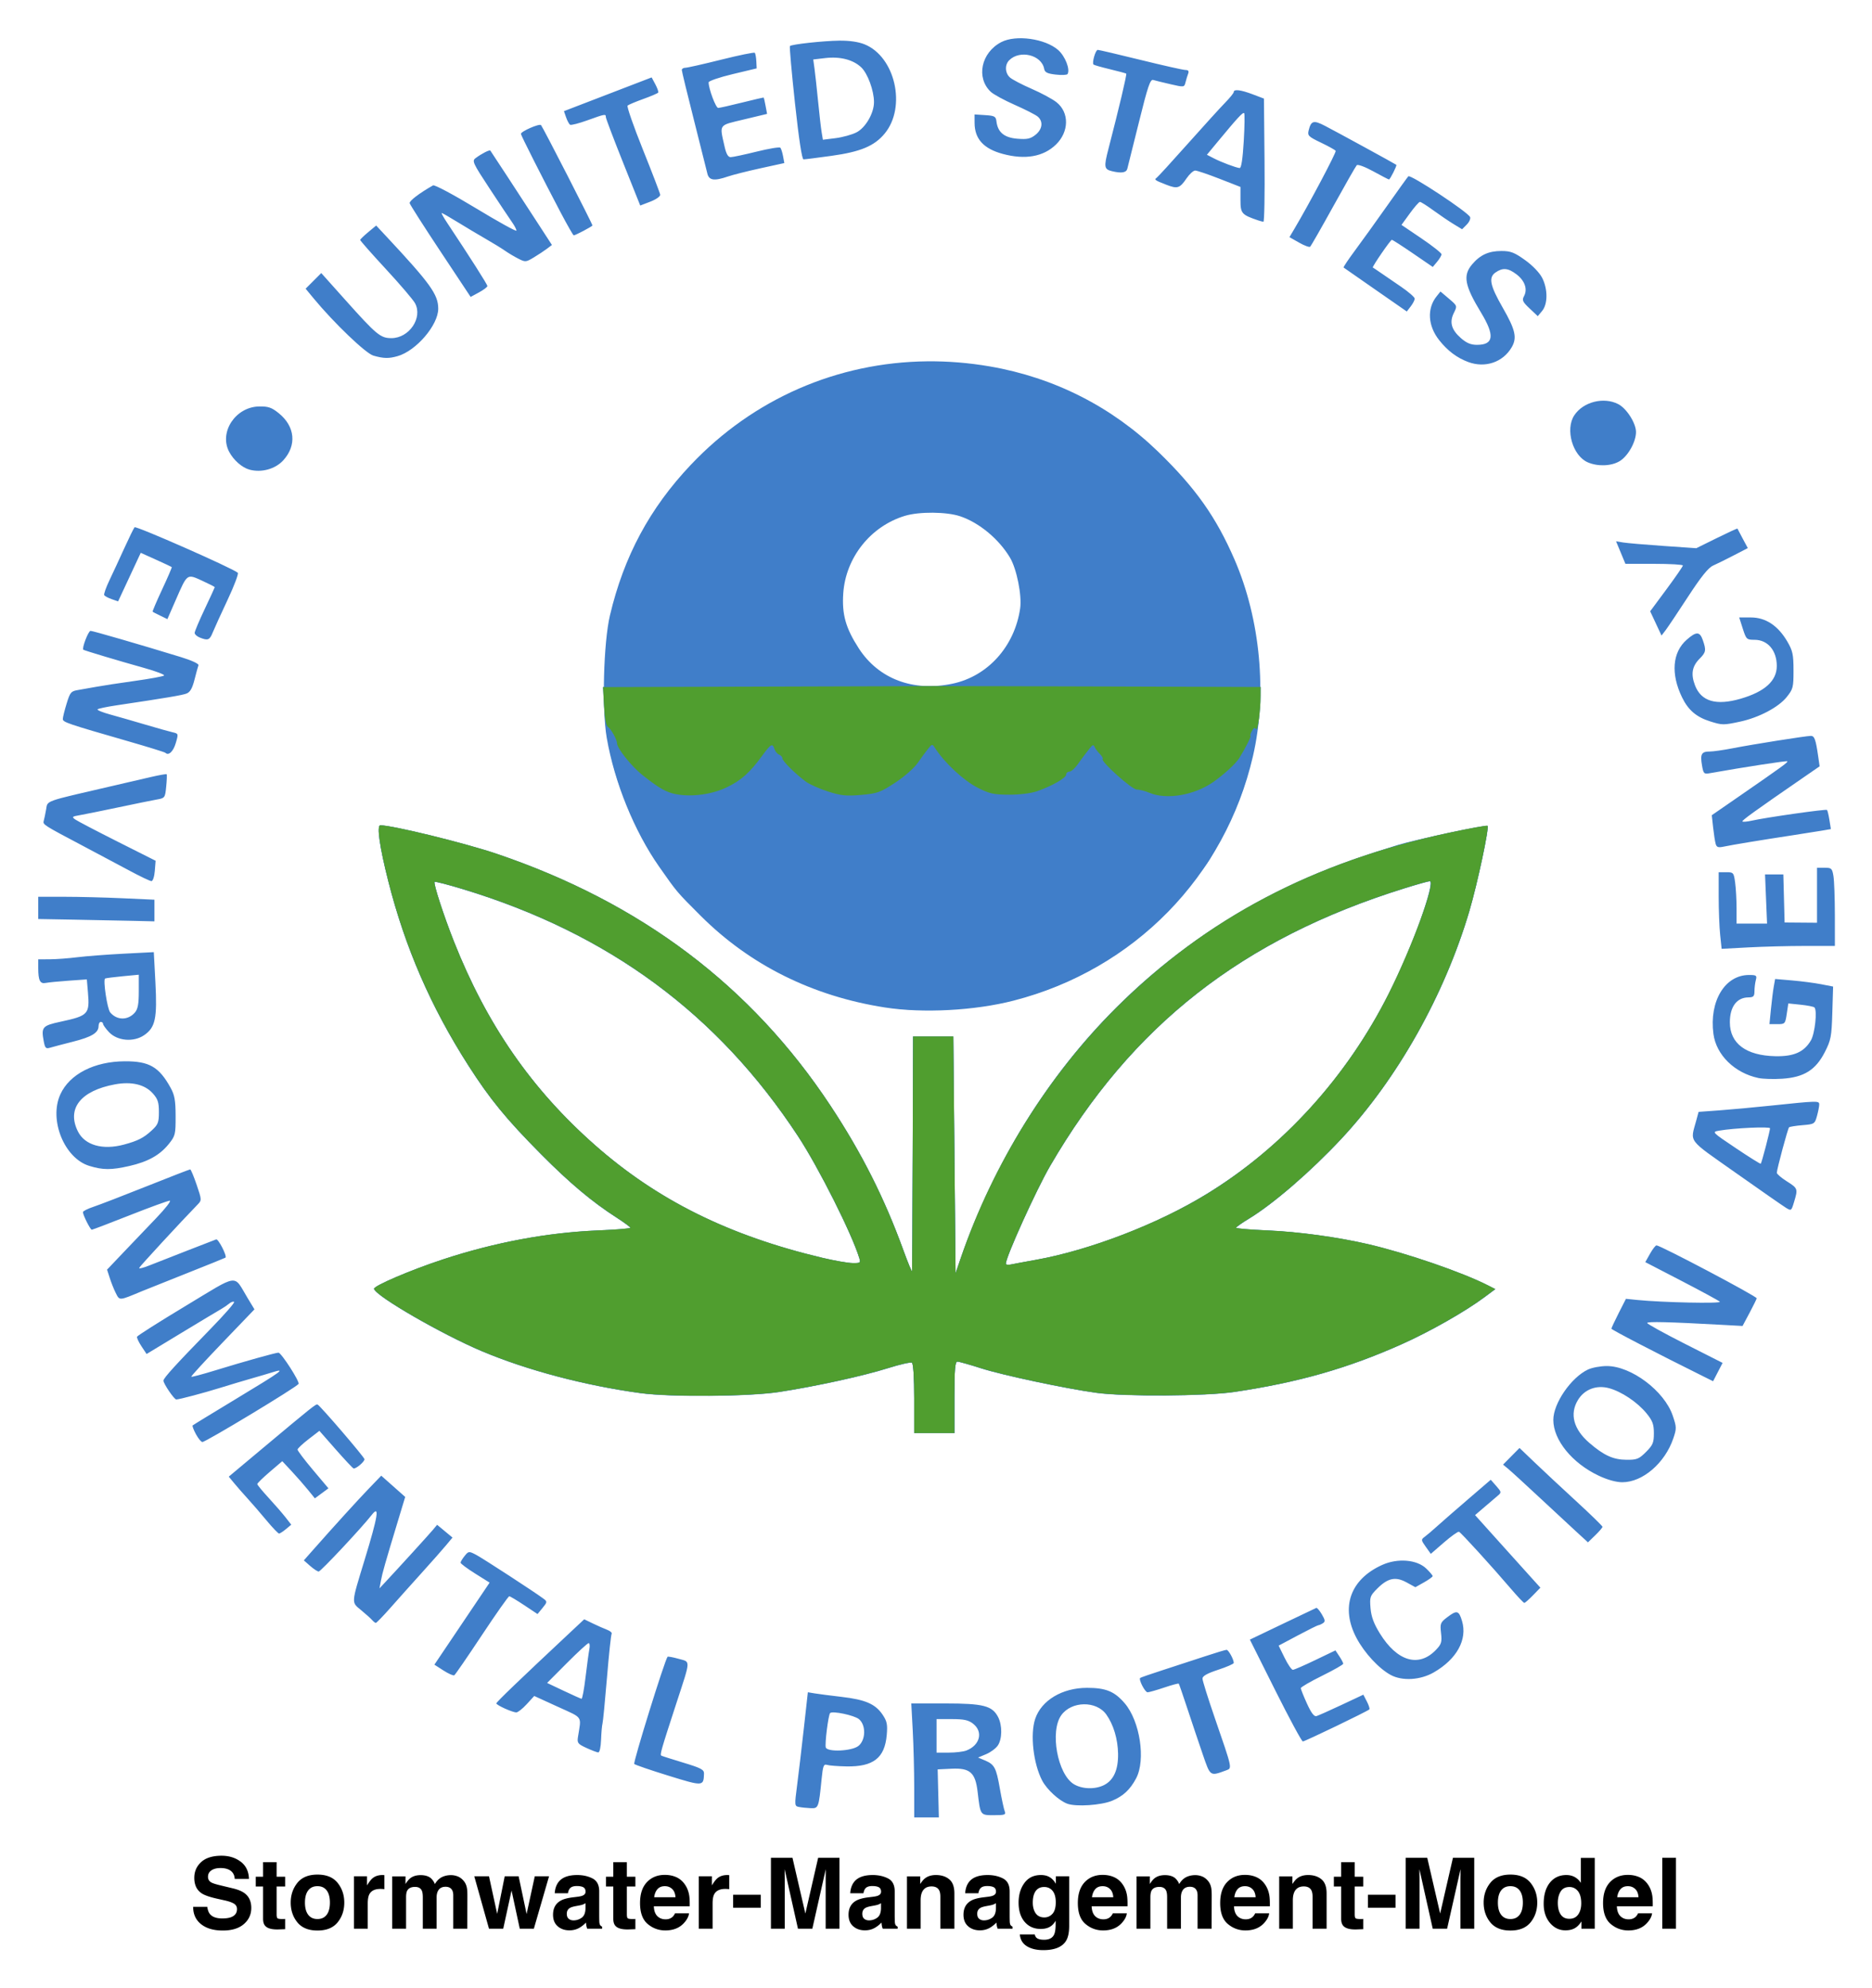 <svg xmlns="http://www.w3.org/2000/svg" role="img" viewBox="-17.11 -17.11 837.72 889.72"><title>Stormwater-Management-Model logo</title><path fill="#407ec9" d="M397.81 144.587c-40.045.417-77.746 16.663-105.812 46.344-18.38 19.436-29.905 40.912-36.156 67.344-2.884 12.193-3.667 41.965-1.438 54.812 3.475 20.018 12.387 41.891 23.469 57.688 8.047 11.47 7.661 11.049 18.625 22 22.028 22.002 50.033 35.929 82.375 40.969 17.026 2.653 40.158 1.436 57.625-3.062 53.864-13.871 94.64-55.548 107.094-109.406 6.434-27.827 3.315-61.273-8.219-87.906-8.274-19.106-17.47-32.098-34.156-48.281-20.813-20.185-46.618-33.262-75.375-38.219-9.4-1.62-18.79-2.377-28.031-2.281zm2.5 67.75c4.633.039 9.207.571 12.25 1.594 8.53 2.865 17.335 10.181 22.312 18.531 2.997 5.028 5.373 16.935 4.531 22.719-2.47 16.976-14.455 30.315-30.219 33.656-17.65 3.741-33.135-2.098-42-15.812-5.851-9.052-7.584-15.188-6.938-24.625 1.097-16 12.251-30.01 27.562-34.656 3.196-.97 7.867-1.445 12.5-1.406zm-247.219 139.938c-1.682 0-.33 9.595 3.5 24.75 7.558 29.902 19.098 56.476 35.938 82.781 9.648 15.071 16.943 23.976 32.438 39.594 12.856 12.958 22.841 21.346 33.781 28.375 3.424 2.2 6.245 4.293 6.25 4.625.005.332-6.412.866-14.25 1.188-22.841.936-46.419 5.319-69.75 13-14.384 4.735-31.088 11.893-30.719 13.156.975 3.338 30.375 20.315 48.219 27.844 20.208 8.527 46.181 15.401 71 18.781 13.462 1.833 48.64 1.549 62-.5 16.287-2.498 37.694-7.177 48.719-10.656 5.348-1.688 10.185-2.787 10.75-2.438.631.39 1.031 6.575 1.031 16.062v15.438h18v-16c0-12.665.288-16 1.344-16 .733 0 5.475 1.343 10.531 2.969 9.669 3.108 38.013 9.134 51.719 11 12.742 1.735 49.009 1.493 61.719-.406 28.616-4.277 50.513-10.513 74.688-21.281 12.646-5.633 28.535-14.654 37.25-21.156l4.781-3.562-3.281-1.656c-11.602-5.908-36.366-14.414-53.656-18.438-13.454-3.131-31.126-5.571-44.844-6.156-7.838-.334-14.234-.856-14.219-1.188.016-.332 2.565-2.159 5.656-4.031 10.937-6.623 27.72-21.108 41.344-35.688 25.252-27.025 46.328-64.503 57.438-102.156 3.593-12.179 8.916-37.178 8.094-38-.575-.575-33.128 6.304-40.062 8.469-27.357 8.539-42.996 14.926-62.688 25.625-44.391 24.119-80.195 58.614-106.531 102.656-9.49 15.871-20.663 39.81-26.375 56.5l-2.406 7-.5-53-.5-53h-18l-.188 52c-.096 28.6-.212 52.45-.281 53-.069.55-1.839-3.725-3.938-9.5-8.45-23.252-18.675-43.501-32.594-64.562-35.419-53.595-84.814-90.829-149.5-112.719-14.221-4.812-46.471-12.719-51.906-12.719zm469.625 25c1.261 0-.68 7.662-5 19.625-21.463 59.437-60.433 104.517-112.344 129.938-18.641 9.128-41.243 16.762-58.875 19.906-4.95.883-10.012 1.826-11.25 2.094-1.238.268-2.25.099-2.25-.375 0-3.011 13.609-33.067 19.781-43.688 36.603-62.98 86.125-101.765 158.781-124.375 5.526-1.72 10.533-3.125 11.156-3.125zm-445.344.312c.257-.257 5.997 1.219 12.781 3.281 65.143 19.799 113.974 55.817 149.906 110.594 9.232 14.073 24.14 43.738 27.406 54.562.624 2.067.351 2.265-3.156 2.188-2.1-.046-8.088-1.107-13.312-2.344-41.849-9.908-73.925-25.81-101.938-50.531-28.338-25.009-48.327-53.88-63.031-91.031-4.632-11.703-9.286-26.089-8.656-26.719z"/><path fill="#407ec9" d="M392 782.87c0-7.339-.294-18.814-.654-25.5l-.654-12.157h15.253c16.997 0 20.984 1.028 23.599 6.085 1.932 3.737 1.848 9.91-.175 12.798-.897 1.28-3.242 3.001-5.211 3.824l-3.58 1.496 2.961 1.245c4.387 1.845 5.131 3.224 6.77 12.552.821 4.675 1.811 9.287 2.199 10.25.621 1.54.046 1.75-4.793 1.75-6.223 0-6.088.193-7.344-10.499-1.008-8.573-3.397-10.69-11.623-10.298l-6.248.298.264 10.75.264 10.75H392v-13.343zm23.28-16.573c6.148-2.338 7.701-8.381 3.085-12.011-2.084-1.64-4.069-2.073-9.5-2.073H402v15h5.435c2.989 0 6.519-.412 7.845-.916zm-74.839 25.236c-2.006-.398-2.028-.645-.858-9.614.66-5.063 2.016-16.521 3.012-25.463l1.811-16.257 3.047.509c1.676.28 7.097.98 12.047 1.556 10.628 1.237 15.121 3.185 18.334 7.949 1.993 2.955 2.284 4.375 1.87 9.123-.898 10.293-6.008 14.265-18.067 14.043-3.819-.07-7.72-.375-8.67-.676-1.479-.469-1.823.423-2.401 6.231-1.293 13.006-1.402 13.296-4.926 13.143-1.726-.075-4.065-.32-5.197-.544zm26.536-27.267c3.38-2.597 3.525-9.417.256-12.064-2.114-1.712-11.809-3.745-12.858-2.697-.813.813-2.469 14.024-1.933 15.42.814 2.121 11.55 1.634 14.535-.659zM460.5 790.076c-3.726-1.377-9.159-6.386-11.241-10.363-3.955-7.555-5.439-20.671-3.123-27.601 2.765-8.274 12.096-13.874 23.146-13.889 8.452-.012 12.355 1.581 16.908 6.899 6.842 7.994 9.486 25.338 5.121 33.591-2.67 5.048-5.787 7.966-10.708 10.022-4.89 2.043-16.167 2.796-20.102 1.341zm16.533-8.38c4.244-2.195 6.312-6.865 6.193-13.983-.111-6.576-2.045-13.034-5.255-17.541-4.457-6.259-15.605-6.085-20.171.316-5.162 7.237-1.668 26.395 5.625 30.843 3.719 2.268 9.622 2.426 13.607.365zM282 777.532c-7.975-2.468-14.852-4.824-15.283-5.236-.615-.589 13.625-46.417 14.906-47.971.176-.213 2.397.194 4.936.904 5.45 1.526 5.535-.126-1.025 19.984-6.83 20.939-7.41 22.963-6.686 23.359.359.196 4.815 1.616 9.902 3.156 7.895 2.39 9.24 3.107 9.18 4.893-.192 5.72-.359 5.729-15.93.911zm239.107-9.585c-1.746-5.078-4.808-14.184-6.802-20.234-1.995-6.05-3.754-11.162-3.91-11.361-.156-.198-3.095.589-6.533 1.75-3.438 1.161-6.783 2.111-7.435 2.111-1.148 0-4.087-5.7-3.312-6.423.212-.197 4.885-1.812 10.385-3.588 5.5-1.776 13.911-4.525 18.691-6.109 4.78-1.584 9.095-2.88 9.589-2.88.866 0 3.219 4.287 3.219 5.865 0 .424-3.15 1.803-7 3.065-4.889 1.603-7 2.79-7 3.935 0 .902 2.484 8.839 5.519 17.638 7.885 22.853 7.792 22.434 5.164 23.401-7.381 2.716-7.114 2.897-10.576-7.17zm-275.827-2.843c-3.816-1.755-4.175-2.225-3.75-4.916 1.527-9.663 2.491-8.228-9.099-13.53l-10.472-4.791-3.364 3.673c-1.85 2.02-3.94 3.673-4.643 3.673-1.775 0-8.951-3.239-8.951-4.04 0-.572 10.157-10.333 32.909-31.626l6.409-5.998 3.854 1.862c2.12 1.024 5 2.298 6.401 2.83 1.401.532 2.309 1.352 2.019 1.821-.29.469-1.233 9.358-2.094 19.752-.862 10.394-1.76 19.574-1.995 20.399-.235.825-.522 4.088-.637 7.25-.123 3.382-.653 5.715-1.288 5.666-.593-.046-2.978-.957-5.299-2.025zm-.363-31.641c.64-5.362 1.407-10.988 1.703-12.5.296-1.512.156-2.75-.311-2.75-.468 0-4.842 4.01-9.72 8.911l-8.87 8.911 7.391 3.502c4.065 1.926 7.673 3.541 8.017 3.589.345.048 1.15-4.3 1.791-9.663zm308.69 5.965l-11.401-22.785 14.541-6.965c7.998-3.831 14.827-7.082 15.175-7.224.349-.143 1.464 1.146 2.479 2.864 1.529 2.589 1.61 3.273.471 3.994-.756.479-1.661.877-2.011.886-.35.008-4.495 2.067-9.21 4.576l-8.572 4.56 2.668 5.44c1.467 2.992 3.137 5.418 3.71 5.392.573-.026 5.092-1.994 10.042-4.374l9-4.327 1.743 2.624c.959 1.443 1.746 2.949 1.75 3.346.004.397-4.268 2.83-9.493 5.407-5.225 2.577-9.5 5.063-9.5 5.525 0 .462 1.238 3.563 2.75 6.89 1.905 4.191 3.211 5.916 4.25 5.615.825-.239 5.884-2.494 11.243-5.01l9.743-4.576 1.581 3.057c.869 1.681 1.367 3.271 1.106 3.532-.857.857-28.842 14.339-29.764 14.339-.495 0-6.03-10.253-12.301-22.785zm51.628-6.965c-5.287-2.862-11.713-9.793-15.274-16.473-7.311-13.717-2.887-26.336 11.497-32.792 6.894-3.094 15.467-2.389 19.648 1.616 1.591 1.525 2.894 3.055 2.894 3.401 0 .346-1.74 1.607-3.867 2.802l-3.867 2.174-3.925-2.15c-4.943-2.708-8.383-1.986-13.121 2.752-3.245 3.245-3.436 3.795-3.025 8.742.319 3.841 1.454 6.926 4.17 11.325 7.748 12.553 17.427 15.399 25.107 7.382 2.462-2.57 2.738-3.48 2.283-7.516-.481-4.266-.288-4.768 2.708-7.053 4.38-3.341 5.257-3.127 6.681 1.626 2.489 8.307-2.332 17.084-12.644 23.017-6.019 3.463-14.095 3.944-19.264 1.146zm-423.893-1.999l-4.066-2.614 12.358-18.357 12.358-18.357-6.497-4.073c-3.573-2.24-6.497-4.423-6.497-4.851 0-.428.814-1.783 1.81-3.012 1.745-2.155 1.923-2.176 4.987-.592 2.996 1.549 26.707 16.981 30.423 19.8 1.608 1.22 1.573 1.484-.532 4.048l-2.252 2.743-5.968-3.965c-3.282-2.181-6.288-3.978-6.68-3.993-.392-.016-5.914 7.826-12.272 17.426-6.358 9.6-11.908 17.67-12.333 17.933-.425.263-2.603-.698-4.84-2.136zm-31.968-22.614c-.619-.708-2.837-2.697-4.928-4.421-4.383-3.613-4.449-2.645 1.527-22.216 6.131-20.08 6.922-25.085 3.209-20.306-4.396 5.657-22.798 25.292-23.682 25.269-.55-.014-2.27-1.143-3.822-2.508l-2.822-2.483 3.822-4.328c9.879-11.185 20.304-22.659 25.315-27.86l5.507-5.717 5.358 4.754 5.358 4.754-3.166 10.462c-5.927 19.59-7.031 23.461-7.688 26.962l-.657 3.5 2.397-2.567c6.304-6.752 19.894-21.676 21.545-23.66l1.852-2.227 3.442 2.858 3.442 2.858-2.942 3.53c-1.618 1.941-6.542 7.513-10.942 12.38-4.4 4.868-10.675 11.883-13.946 15.589-3.27 3.706-6.195 6.721-6.5 6.7-.305-.021-1.061-.617-1.68-1.325zm509.588-14.037c-8.421-9.868-22.261-25.061-23.171-25.437-.449-.186-3.472 1.963-6.718 4.775l-5.901 5.112-2.254-3.165c-2.136-3-2.161-3.233-.478-4.464.977-.714 3.418-2.788 5.424-4.61 2.007-1.821 8.258-7.273 13.893-12.116l10.244-8.805 2.469 2.805c2.342 2.661 2.378 2.883.699 4.305-.973.825-3.664 3.122-5.98 5.105l-4.21 3.605 10.69 11.895c5.879 6.542 12.457 13.849 14.617 16.238l3.927 4.343-3.302 3.407c-1.816 1.874-3.569 3.407-3.894 3.407-.326 0-3.05-2.88-6.054-6.4zM688.5 668.533c-2.75-2.522-10.279-9.509-16.731-15.527-6.452-6.018-12.752-11.783-14-12.811L655.5 638.325l3.687-3.726 3.687-3.726 6.813 6.523c3.747 3.588 12.101 11.38 18.563 17.315 6.463 5.936 11.75 11.089 11.75 11.451 0 .362-1.462 2.076-3.25 3.807l-3.25 3.149-5-4.586zm-586.394-5.288c-2.732-3.283-6.524-7.67-8.427-9.75-1.903-2.08-4.575-5.131-5.938-6.781l-2.479-3 14.931-12.5c22.494-18.832 24.065-20.085 24.796-19.781C126.173 611.924 146 635.031 146 635.918c0 1.165-3.976 4.483-4.917 4.103-.418-.169-4.024-4.02-8.014-8.558l-7.253-8.251-4.866 3.751c-2.676 2.063-4.885 4.146-4.908 4.629-.023.483 3.077 4.583 6.891 9.111l6.933 8.233-3.035 2.244-3.035 2.244-3.132-3.855c-1.722-2.12-5.005-5.862-7.294-8.315l-4.163-4.461-5.604 4.788c-3.082 2.633-5.593 5.091-5.58 5.461.014.37 2.302 3.148 5.084 6.173 2.783 3.025 6.199 6.961 7.591 8.746l2.531 3.246-2.366 1.971c-1.301 1.084-2.687 1.986-3.079 2.004-.392.018-2.949-2.653-5.681-5.936zm596.15-19.987C686.415 637.656 678 627.299 678 618.327c0-7.424 7.926-18.952 15.501-22.547 1.815-.861 5.608-1.566 8.428-1.566 10.937 0 25.753 11.137 29.506 22.179 1.75 5.149 1.766 5.781.255 10.217-3.769 11.062-13.716 19.605-22.825 19.603-2.757-.001-6.664-1.089-10.61-2.955zm21.212-10.577C722.541 629.605 723 628.516 723 624.288c0-3.995-.578-5.569-3.25-8.857-4.082-5.022-11.261-9.831-16.908-11.327-5.605-1.485-10.924.555-13.816 5.299-3.807 6.244-1.988 13.103 5.094 19.206 6.509 5.609 10.68 7.509 16.597 7.559 4.666.04 5.59-.329 8.75-3.489zm-648.9-7.973c-1.038-1.928-1.703-3.687-1.477-3.909.226-.222 8.736-5.429 18.911-11.572 21.544-13.007 23.252-14.266 16.399-12.095-1.595.505-5.599 1.687-8.899 2.626-3.3.939-9.6 2.823-14 4.188-7.556 2.343-18.147 5.154-19.714 5.232-.92.046-5.795-7.107-5.757-8.447.033-1.16 5.473-7.132 21.232-23.305 6.049-6.208 10.725-11.56 10.393-11.893-.333-.333-1.339.004-2.236.749-.897.744-2.471 1.821-3.498 2.393-1.027.571-8.97 5.34-17.652 10.596l-15.784 9.557-2.282-3.437c-1.255-1.89-2.151-3.823-1.992-4.294.16-.472 9.934-6.67 21.722-13.774 24.371-14.688 21.259-14.291 27.76-3.542l3.065 5.067-14.316 14.912c-7.874 8.201-14.162 15.066-13.973 15.255.189.189 4.999-1.088 10.688-2.838 12.836-3.949 27.014-7.923 28.347-7.945 1.23-.021 9.607 12.997 8.998 13.982-.914 1.479-41.512 26.001-43.047 26.001-.549 0-1.848-1.578-2.887-3.506zM392 608.772c0-9.487-.396-15.686-1.027-16.076-.565-.349-5.402.746-10.75 2.433-11.025 3.479-32.436 8.165-48.723 10.664-13.36 2.049-48.538 2.333-62 .499-24.819-3.38-50.792-10.248-71-18.774-17.844-7.529-47.248-24.508-48.223-27.846-.369-1.264 16.339-8.416 30.723-13.151 23.331-7.681 46.909-12.081 69.75-13.017 7.838-.321 14.246-.855 14.241-1.187-.005-.332-2.81-2.403-6.235-4.603-10.94-7.029-20.926-15.416-33.782-28.375-15.495-15.618-22.813-24.55-32.46-39.621-16.839-26.305-28.365-52.859-35.923-82.762-3.83-15.155-5.189-24.743-3.507-24.743 5.436 0 37.695 7.898 51.916 12.71 64.686 21.89 114.075 59.132 149.494 112.728 13.918 21.061 24.14 41.31 32.589 64.562 2.099 5.775 3.875 10.05 3.947 9.5.072-.55.208-24.4.301-53l.169-52h18l.5 53 .5 53 2.396-7c14.301-41.783 38.903-81.331 69.604-111.89 40.255-40.069 88.057-65.207 148.794-78.248 9.237-1.983 17.006-3.395 17.264-3.136.822.822-4.509 25.834-8.102 38.013-11.109 37.654-32.185 75.143-57.437 102.168-13.623 14.58-30.404 29.066-41.342 35.689-3.092 1.872-5.634 3.675-5.65 4.007-.016.332 6.384.877 14.222 1.211 13.718.585 31.384 3.001 44.838 6.132 17.291 4.023 42.071 12.541 53.673 18.449l3.262 1.661-4.762 3.553c-8.714 6.502-24.615 15.535-37.262 21.168-24.175 10.768-46.065 17.007-74.68 21.283-12.71 1.899-48.998 2.134-61.74.399-13.706-1.866-42.051-7.897-51.72-11.005-5.057-1.625-9.794-2.955-10.527-2.955-1.055 0-1.333 3.335-1.333 16v16h-18v-15.441zm54.5-62.103c23.881-4.265 54.471-16.031 76.222-29.318 34.055-20.803 62.978-52.61 81.563-89.693 10.635-21.221 21.315-50.446 18.435-50.446-.619 0-5.647 1.407-11.173 3.126-72.656 22.61-122.166 61.394-158.769 124.374C446.605 515.334 433 545.379 433 548.39c0 .474 1.012.642 2.25.374s6.3-1.21 11.25-2.094zm-79.044-.706c-3.267-10.824-18.157-40.488-27.389-54.561-35.932-54.777-84.759-90.803-149.902-110.602-6.785-2.062-12.545-3.539-12.802-3.283-.63.63 4.04 15.019 8.672 26.722 14.705 37.151 34.697 66.022 63.035 91.031C277.083 519.992 309.151 535.888 351 545.796c5.225 1.237 11.218 2.287 13.317 2.333 3.508.077 3.762-.099 3.138-2.166zM745 598.775c-21.066-10.461-41-20.808-41-21.282 0-.317 1.461-3.453 3.247-6.969l3.247-6.392 5.003.507c11.204 1.136 37.974 1.699 37.003.779-.55-.521-8.277-4.718-17.171-9.326l-16.171-8.378 2.105-3.75c1.158-2.062 2.466-3.75 2.907-3.75 1.752 0 44.83 22.755 44.83 23.68 0 .297-1.421 3.206-3.158 6.465l-3.158 5.925-9.592-.528c-23.316-1.284-33.092-1.523-33.087-.809.003.422 7.596 4.613 16.875 9.313l16.869 8.546-2.125 4.102-2.125 4.102-4.5-2.235zM34.659 561.463c-.766-1.512-1.948-4.469-2.626-6.57l-1.234-3.82 7.298-7.68c4.014-4.224 10.645-11.167 14.735-15.43 4.09-4.263 6.804-7.75 6.03-7.75-.774 0-8.812 2.925-17.862 6.5-9.051 3.575-16.72 6.5-17.043 6.5-.649 0-3.957-6.59-3.957-7.882 0-.448 2.138-1.526 4.75-2.395 2.612-.87 13.291-4.988 23.73-9.152 10.439-4.164 19.224-7.571 19.523-7.571.299 0 1.598 3.098 2.887 6.883 2.289 6.723 2.3 6.928.477 8.801-7.426 7.627-25.928 27.685-26.192 28.394-.179.48 1.846-.003 4.5-1.074C52.329 548.146 59.9 545.18 66.5 542.625c6.6-2.555 12.503-4.843 13.119-5.085.96-.377 4.98 7.491 4.173 8.168-.161.135-7.942 3.277-17.292 6.984-9.35 3.706-18.35 7.302-20 7.99-10.504 4.381-10.035 4.35-11.841.782zm747.296-38.168c-1.4-.87-11.449-7.867-22.332-15.549-22.023-15.545-20.371-13.33-17.605-23.6l.99-3.676 9.246-.672c5.085-.37 15.321-1.308 22.746-2.085 21.462-2.247 22.001-2.26 21.994-.526-.003.84-.459 3.159-1.013 5.154-.978 3.521-1.168 3.641-6.493 4.082-3.017.25-5.716.685-5.998.967-.559.559-5.442 18.703-5.47 20.324-.009.55 2.007 2.279 4.481 3.842 4.941 3.122 5.018 3.341 3.233 9.24-1.228 4.058-1.25 4.073-3.78 2.5zm-8.896-27.242c1.048-4.037 1.914-7.739 1.923-8.227.017-.868-16.108-.125-22.792 1.05-3.295.579-3.264.612 7.5 7.836 5.945 3.99 10.956 7.125 11.136 6.968.18-.157 1.184-3.589 2.233-7.626zm-750.24 8.58C11.662 501.2 4.719 484.034 9.886 472.657c4.129-9.091 15.22-14.778 28.907-14.825 10.916-.037 15.285 2.5 20.457 11.881 1.789 3.244 2.21 5.635 2.227 12.654.021 8.195-.142 8.858-3.073 12.5-4.002 4.973-9.276 7.914-17.602 9.816-8.103 1.851-11.84 1.841-17.983-.05zm15.565-9.53c6.193-1.67 8.791-2.991 12.366-6.286 2.879-2.654 3.25-3.599 3.25-8.284 0-4.358-.484-5.828-2.75-8.358-3.555-3.969-9.514-5.384-16.911-4.017-15.372 2.842-21.683 10.853-16.587 21.055 3.093 6.192 11.069 8.469 20.632 5.89zm731.429-29.777c-10.685-2.253-18.928-10.333-20.167-19.767-1.924-14.651 5.143-26.346 15.92-26.346 3.314 0 3.608.216 3.063 2.25-.332 1.238-.609 3.487-.617 5-.011 2.322-.441 2.755-2.764 2.782-5.174.06-8.252 4.223-8.246 11.152.008 9.487 7.255 14.883 20.361 15.163 8.263.177 12.869-1.871 15.905-7.069 1.802-3.085 2.913-13.42 1.586-14.753-.355-.356-3.131-.904-6.169-1.218l-5.524-.57-.695 4.632c-.675 4.501-.794 4.632-4.219 4.632h-3.525l.666-6.75c.366-3.712.937-8.26 1.269-10.105l.603-3.355 7.619.651c4.19.358 10.028 1.122 12.972 1.697l5.353 1.046-.353 11.729c-.322 10.708-.615 12.243-3.368 17.624-4.078 7.972-9.295 11.238-18.985 11.885-3.85.257-8.659.117-10.687-.31zM2.471 448.913c-1.198-6.388-.645-7.033 7.541-8.795 12.413-2.671 13.063-3.371 12.229-13.168l-.491-5.763-8.125.575c-4.469.316-9.091.769-10.271 1.006C.817 423.277 0 421.661 0 416.131v-3.918l5.25-.031c2.888-.017 8.4-.428 12.25-.912 3.85-.485 13.124-1.197 20.609-1.582l13.609-.701.715 13.499c.855 16.136-.012 20.215-5.029 23.652-4.755 3.258-12.085 2.602-15.808-1.415C30.169 443.182 29 441.537 29 441.067c0-.47-.45-.854-1-.854s-1 .83-1 1.845c0 3.019-3.038 4.871-11.5 7.011-4.4 1.113-8.984 2.32-10.186 2.683-1.89.571-2.275.187-2.843-2.839zM43.25 436.015c1.329-1.537 1.75-3.816 1.75-9.474v-7.45l-7.25.69c-3.987.379-7.51.835-7.827 1.013-.989.553.961 13.573 2.268 15.149 3 3.615 7.968 3.647 11.059.072zm341.425-1.787c-19.133-2.424-34.525-6.918-49.965-14.59-13.373-6.645-22.529-12.927-34.438-23.631-27.014-24.28-44.798-60.399-46.935-95.322l-.631-10.312 67.897-.2c37.343-.11 73.297-.219 79.897-.243 6.6-.024 42.263.056 79.25.179l67.25.222-.02 4.691c-.044 10.43-4.076 30.793-8.557 43.214-1.368 3.792-4.722 11.3-7.454 16.685-4.474 8.818-5.846 11.29-8.185 14.737-2.161 3.185-14.577 18.422-16.75 20.555-20.373 19.998-42.846 33.219-67.225 39.547-16.483 4.279-40.188 6.235-54.135 4.469zm367.983-33.017c-.362-3.461-.658-11.176-.658-17.145v-10.853h3.364c3.244 0 3.387.166 4 4.64.35 2.552.636 7.727.636 11.5v6.86h13.65l-.453-11-.453-11h8.189l.284 10.75.284 10.75 7.25.059 7.25.059v-24.619h3.369c3.116 0 3.416.281 3.989 3.75.341 2.062.625 9.938.631 17.5l.011 13.75h-13.343c-7.339 0-18.743.29-25.342.645l-11.999.645-.658-6.292zM16.75 394.465L0 394.165v-9.952l11.75.004c6.463.002 18.163.297 26 .656l14.25.652v9.689l-9.25-.224c-5.088-.123-16.788-.359-26-.524zM41 372.609c-4.675-2.514-14.118-7.538-20.984-11.164-17.779-9.39-18.034-9.554-17.553-11.232.237-.825.718-3.126 1.069-5.113.715-4.041-1.219-3.351 28.968-10.332 6.05-1.399 14.074-3.26 17.831-4.135 3.757-.875 6.97-1.44 7.14-1.255.17.185.08 2.658-.2 5.497-.496 5.024-.605 5.178-4.14 5.798-1.997.351-9.706 1.921-17.131 3.49-7.425 1.569-15.244 3.153-17.374 3.52-3.542.61-3.714.78-2 1.977 1.031.72 9.53 5.161 18.887 9.869l17.012 8.559-.363 4.563c-.205 2.574-.864 4.556-1.512 4.546-.632-.009-4.974-2.073-9.649-4.587zm709.66-12.041c-.298-1.02-.813-4.33-1.145-7.355l-.604-5.5 11.575-8c20.228-13.981 22.625-15.722 22.215-16.133-.32-.32-18.994 2.553-34.846 5.36-2.424.429-2.703.128-3.332-3.593-.844-4.995-.207-6.135 3.429-6.135 1.559 0 6.145-.648 10.191-1.441 8.932-1.75 32.993-5.559 35.112-5.559 1.608 0 2.184 1.601 3.258 9.06l.657 4.56-6.835 4.71c-22.192 15.291-28.112 19.56-27.7 19.973.253.253 2.127.087 4.163-.371 6.397-1.437 33.211-5.256 33.671-4.796.242.242.732 2.268 1.089 4.504l.65 4.065-3.854.667c-2.12.367-8.129 1.317-13.354 2.112-13.887 2.113-27.05 4.283-30.649 5.053-2.551.545-3.252.321-3.691-1.181zm-693.765-40.793c-.279-.279-7.682-2.576-16.451-5.104C12.981 306.754 11 306.081 11 304.655c0-.75.767-3.853 1.704-6.895 1.58-5.132 1.96-5.574 5.25-6.1 1.951-.312 5.571-.951 8.046-1.421 2.475-.469 10.125-1.637 17-2.595 6.875-.958 12.86-2.054 13.299-2.436.44-.382-3.61-1.927-9-3.433-11.212-3.134-26.646-7.755-27.119-8.121-.759-.586 2.239-8.441 3.222-8.441 1.027 0 22.233 6.154 40.403 11.724 4.869 1.493 8.134 3.007 7.892 3.661-.227.613-1.024 3.526-1.772 6.472-.986 3.885-1.967 5.588-3.572 6.199-2.005.762-8.826 1.91-31.523 5.303-4.218.631-7.943 1.42-8.277 1.754-.334.334 2.217 1.381 5.67 2.325 3.452.945 10.552 2.986 15.777 4.536 5.225 1.55 10.691 3.086 12.147 3.415 2.612.589 2.63.653 1.391 4.854-1.118 3.791-3.217 5.744-4.642 4.319zm691.445-13.997c-6.307-1.973-9.955-5.075-12.747-10.839-5.091-10.511-4.315-20.128 2.076-25.74 4.324-3.797 5.865-3.762 7.234.163 1.563 4.485 1.403 5.455-1.361 8.219-3.454 3.454-4.077 6.938-2.145 11.997 2.759 7.225 9.455 9.188 20.446 5.993C772.651 292.428 778 287.58 778 280.925c0-6.953-4.048-11.712-9.962-11.712-3.507 0-3.721-.203-5.255-5l-1.599-5h5.258c6.561 0 12.097 3.65 16.229 10.701 2.448 4.177 2.806 5.822 2.817 12.948.012 7.641-.185 8.409-3.084 12.007-3.675 4.563-12.414 9.163-20.846 10.973-7.356 1.58-7.973 1.577-13.218-.064zM72.25 268.182c-1.238-.497-2.25-1.429-2.25-2.071 0-.642 2.025-5.441 4.5-10.666 2.475-5.225 4.5-9.631 4.5-9.792 0-.161-2.558-1.464-5.685-2.895-6.816-3.121-6.563-3.305-11.753 8.579l-3.765 8.623-3.149-1.527c-1.732-.84-3.287-1.634-3.457-1.764-.17-.131 1.746-4.634 4.257-10.006 2.511-5.373 4.449-9.873 4.308-10-.141-.127-3.322-1.615-7.07-3.306l-6.813-3.074-5.066 10.869-5.066 10.869-2.872-1.001c-1.58-.551-3.087-1.348-3.348-1.771-.262-.424.787-3.417 2.33-6.652 1.543-3.235 4.544-9.706 6.668-14.381 2.124-4.675 4.188-8.89 4.588-9.367.621-.741 43.931 18.346 46.196 20.359.441.392-1.61 5.842-4.559 12.111-2.949 6.269-5.952 12.86-6.674 14.647-1.377 3.409-2.138 3.699-5.82 2.219zm651.631-6.301l-2.539-5.426 7.309-9.871c4.02-5.429 7.318-10.208 7.329-10.621.011-.412-5.77-.75-12.847-.75h-12.867l-2.094-5.038-2.094-5.038 3.21.524c1.766.288 9.844.982 17.952 1.542l14.741 1.018 9.156-4.523c5.036-2.488 9.202-4.402 9.259-4.254.056.148 1.123 2.171 2.369 4.496l2.267 4.227-6.267 3.252c-3.447 1.789-7.617 3.85-9.267 4.581-2.133.945-5.392 4.999-11.271 14.021-4.549 6.981-9.067 13.726-10.04 14.989l-1.769 2.297-2.539-5.426zm-629.306-68.807c-3.348-.895-7.206-4.287-9.17-8.062-4.574-8.791 2.939-20.069 13.475-20.226 4.088-.061 5.588.458 8.775 3.036 7.312 5.915 8.105 14.407 1.971 21.101-3.554 3.878-9.716 5.578-15.051 4.151zm598.825-3.289c-6.759-2.942-10.148-14.73-6.038-21.002 3.965-6.052 13.179-8.41 19.693-5.042 3.762 1.946 7.945 8.522 7.945 12.491 0 4.391-3.555 10.738-7.29 13.016-3.716 2.266-9.812 2.495-14.309.537zm-53.515-44.899c-5.027-1.871-9.191-5.01-12.965-9.775-5.063-6.392-5.525-14.139-1.168-19.584l1.748-2.185 3.784 3.213c3.77 3.202 3.778 3.225 2.213 6.363-2.07 4.149-1.127 7.533 3.144 11.283 2.514 2.207 4.434 3.011 7.194 3.011 7.506 0 8.039-4.155 1.845-14.373-7.378-12.171-8.219-16.643-4.061-21.586 3.612-4.293 7.423-6.041 13.168-6.041 4.116 0 5.782.641 10.562 4.064 3.355 2.402 6.488 5.657 7.663 7.96 2.562 5.021 2.551 11.72-.024 14.81l-1.945 2.334-3.638-3.432c-3.175-2.995-3.493-3.704-2.498-5.563 1.651-3.084.33-6.888-3.371-9.711-3.768-2.874-6.197-3.088-9.424-.827-3.197 2.239-2.453 5.805 3.304 15.835 5.646 9.836 6.438 13.385 3.939 17.652-3.925 6.703-11.877 9.379-19.472 6.553zM150 142.048c-3.403-.957-17.678-14.629-26.78-25.647l-3.562-4.312 3.499-3.499 3.499-3.499 10.825 12.101c13.93 15.572 15.681 17.022 20.561 17.022 7.96 0 14.12-9.103 10.575-15.629-.858-1.579-6.748-8.477-13.088-15.328s-11.496-12.701-11.457-13c.04-.299 1.666-1.87 3.613-3.491l3.541-2.947 4.637 4.968C175.504 109.828 179 114.702 179 121.04c0 7.321-9.849 18.835-18.146 21.214-3.993 1.145-6.198 1.103-10.854-.207zm448.466-29.461c-7.681-5.338-14.125-9.827-14.319-9.976-.194-.149 2.088-3.563 5.073-7.585 2.985-4.022 9.395-12.938 14.245-19.813s9.19-12.913 9.644-13.417c.912-1.014 26.804 16.075 27.65 18.25.285.733-.404 2.257-1.533 3.385l-2.052 2.052-3.837-2.332c-2.11-1.283-6.18-4.044-9.044-6.135-2.864-2.092-5.564-3.79-6-3.774-.436.016-2.467 2.34-4.514 5.163l-3.721 5.134 8.971 6.072c4.934 3.34 8.956 6.529 8.938 7.087-.018.558-.905 2.061-1.971 3.34l-1.938 2.325-8.87-6.075c-4.878-3.341-9.129-6.075-9.446-6.075-.603 0-8.987 12.211-8.513 12.399.149.059 1.621 1.044 3.271 2.187 1.65 1.144 5.812 3.994 9.25 6.334 3.438 2.34 6.24 4.778 6.228 5.417-.012.639-.815 2.192-1.784 3.452l-1.762 2.29-13.966-9.705zM179.999 95.411c-7.425-11.2-13.628-20.914-13.786-21.588-.235-1.007 4.379-4.521 10.475-7.977.655-.372 9.289 4.237 19.25 10.276C205.872 82.143 214 86.635 214 86.101c0-.533-.859-2.189-1.908-3.679-1.05-1.49-5.57-8.27-10.044-15.067-7.56-11.482-8.009-12.452-6.342-13.694 2.756-2.053 6.254-3.833 6.619-3.367.377.482 12.505 19.039 21.45 32.822l6.103 9.404-2.189 1.661c-1.204.914-3.854 2.667-5.89 3.897-3.566 2.154-3.821 2.174-7 .55-1.815-.927-4.494-2.526-5.955-3.552-1.461-1.027-5.286-3.377-8.5-5.222s-8.873-5.22-12.576-7.499c-3.703-2.279-6.95-4.144-7.216-4.144-.266 0 .787 1.913 2.34 4.25 10.606 15.958 18.107 27.743 18.1 28.437-.005.447-1.692 1.727-3.751 2.843l-3.742 2.03-13.499-20.363zm384.209-3.954l-4.291-2.438 2.169-3.652c6.711-11.301 18.915-34.34 18.525-34.972-.251-.406-3.216-2.058-6.59-3.67-5.6-2.676-6.079-3.152-5.507-5.471 1.077-4.365 2.198-4.683 7.266-2.065 5.117 2.643 31.557 17.089 31.973 17.469.342.312-2.795 6.557-3.293 6.557-.216 0-3.364-1.634-6.997-3.63-3.723-2.046-6.966-3.246-7.433-2.75-.456.484-5.179 8.755-10.497 18.38s-9.976 17.766-10.352 18.091c-.376.325-2.614-.507-4.974-1.848zM233.771 77.963C225.854 62.941 216 43.449 216 42.809c0-1.125 8.264-4.73 9.003-3.927C225.807 39.755 248 83.074 248 83.77c0 .42-7.582 4.443-8.374 4.443-.249 0-2.884-4.612-5.855-10.25zM546 81.545c-7.519-2.56-8-3.113-8-9.207v-5.782l-9.391-3.671c-5.165-2.019-10.057-3.671-10.871-3.671-.814 0-2.55 1.568-3.859 3.484-3.074 4.503-4.074 4.812-9.159 2.833-5.104-1.987-5.434-2.233-4.181-3.122.54-.383 6.791-7.221 13.893-15.196 7.102-7.975 14.635-16.258 16.74-18.406 2.105-2.148 3.828-4.286 3.828-4.75 0-1.367 3.15-.975 8.5 1.056l5 1.898.266 27.601c.146 15.18-.079 27.565-.5 27.522-.421-.043-1.441-.309-2.266-.59zm-6.536-35.406c.396-6.641.482-12.313.19-12.605-.551-.551-2.81 1.879-11.523 12.398l-5.151 6.219 3.011 1.557c3.363 1.739 9.911 4.21 11.631 4.389.738.077 1.368-4.011 1.842-11.958zm-277.766 9.464C257.464 45.006 254 35.858 254 35.274c0-1.456-.317-1.401-8.211 1.447-3.824 1.379-7.322 2.28-7.773 2.002-.451-.278-1.257-1.762-1.792-3.297l-.973-2.791 19.624-7.551L274.5 17.532l1.655 3.09c.91 1.7 1.486 3.363 1.281 3.695-.206.333-3.2 1.62-6.655 2.861-3.454 1.241-6.626 2.574-7.049 2.963-.422.389 2.653 9.227 6.833 19.639 4.181 10.413 7.676 19.529 7.768 20.259.092.73-1.882 2.115-4.386 3.078l-4.552 1.751-7.698-19.267zm37.71 4.86c-.347-1.512-3.055-12.311-6.019-23.996C290.425 24.782 288 14.77 288 14.217c0-.552.715-1.004 1.589-1.004.874 0 8.096-1.628 16.048-3.619 7.952-1.99 14.705-3.373 15.006-3.072.301.301.617 1.993.702 3.761L321.5 13.497l-10.75 2.57C304.837 17.48 300 19.135 300 19.743c0 2.886 3.216 11.467 4.289 11.444.666-.014 5.486-1.095 10.711-2.403 5.225-1.308 9.572-2.309 9.661-2.225.088.084.461 1.761.828 3.726l.667 3.573-10.328 2.478c-11.587 2.78-10.982 1.936-8.695 12.127.745 3.32 1.563 4.75 2.719 4.75.909 0 6.142-1.112 11.63-2.471 5.487-1.359 10.264-2.146 10.615-1.75.351.396.896 2.104 1.21 3.795l.572 3.075-10.69 2.342c-5.879 1.288-12.434 2.942-14.566 3.675-6.169 2.123-8.487 1.767-9.217-1.416zM480.5 59.5c-3.516-.846-3.682-1.873-1.6-9.908 4.773-18.417 8.333-33.474 7.979-33.753-.209-.165-3.493-1.049-7.298-1.965-3.805-.916-7.111-1.857-7.345-2.092-.768-.768.898-6.57 1.887-6.57.53 0 9.177 2.025 19.216 4.5s19.067 4.5 20.064 4.5c1.247 0 1.621.497 1.201 1.593-.336.876-.871 2.628-1.188 3.892-.574 2.287-.61 2.292-6.746.877-3.393-.782-6.878-1.639-7.744-1.904-1.293-.396-2.43 2.976-6.335 18.78-2.618 10.594-4.977 20.05-5.242 21.012-.475 1.723-2.636 2.05-6.847 1.037zM338.644 29.084c-1.496-13.821-2.515-25.333-2.265-25.583.793-.793 14.853-2.33 22.121-2.419 4.493-.055 8.53.532 11.273 1.641 13.741 5.552 18.823 28.033 9.026 39.919-4.604 5.585-10.774 8.173-23.804 9.985-6.278.873-11.913 1.587-12.523 1.587-.71 0-2.087-9.042-3.828-25.129zm27.49 13.061C370.231 40.055 374 33.554 374 28.579c0-5.142-2.829-12.829-5.726-15.563-3.629-3.424-9.442-4.918-16.092-4.136l-5.364.63.564 4.102c.31 2.256 1.03 8.827 1.599 14.602s1.286 12.011 1.593 13.857l.558 3.357 5.674-.709c3.121-.39 7.319-1.548 9.329-2.574zm65.533 9.635c-8.606-2.313-12.625-6.719-12.653-13.871L419 34.104l4.75.305c4.223.271 4.783.582 5.048 2.805.581 4.873 3.47 7.275 9.325 7.755 4.427.363 5.863.058 8.127-1.73 3.149-2.486 3.58-6.017 1-8.188-.963-.81-5.575-3.161-10.25-5.224-4.675-2.063-9.499-4.687-10.721-5.83-6.728-6.294-4.339-17.599 4.708-22.277 6.536-3.38 19.607-1.559 25.417 3.542 3.149 2.765 5.476 8.72 4.208 10.771-.267.432-2.646.537-5.287.233-3.774-.435-4.879-.981-5.166-2.553-1.138-6.241-10.872-8.643-15.652-3.863-2.047 2.047-1.896 5.7.319 7.704 1.004.908 5.383 3.198 9.731 5.089 4.349 1.891 9.358 4.596 11.131 6.011 5.763 4.598 5.644 13.197-.261 18.932-5.604 5.443-13.755 6.881-23.759 4.192z"/><path d="M392 608.772c0-9.487-.396-15.686-1.027-16.076-.565-.349-5.402.746-10.75 2.433-11.025 3.479-32.436 8.165-48.723 10.664-13.36 2.049-48.538 2.333-62 .499-24.819-3.38-50.792-10.248-71-18.774-17.844-7.529-47.248-24.508-48.223-27.846-.369-1.264 16.339-8.416 30.723-13.151 23.331-7.681 46.909-12.081 69.75-13.017 7.838-.321 14.246-.855 14.241-1.187-.005-.332-2.81-2.403-6.235-4.603-10.94-7.029-20.926-15.416-33.782-28.375-15.495-15.618-22.813-24.55-32.46-39.621-16.839-26.305-28.365-52.859-35.923-82.762-3.83-15.155-5.189-24.743-3.507-24.743 5.436 0 37.695 7.898 51.916 12.71 64.686 21.89 114.075 59.132 149.494 112.728 13.918 21.061 24.14 41.31 32.589 64.562 2.099 5.775 3.875 10.05 3.947 9.5.072-.55.208-24.4.301-53l.169-52h18l.5 53 .5 53 2.396-7c14.301-41.783 38.903-81.331 69.604-111.89 40.255-40.069 88.057-65.207 148.794-78.248 9.237-1.983 17.006-3.395 17.264-3.136.822.822-4.509 25.834-8.102 38.013-11.109 37.654-32.185 75.143-57.437 102.168-13.623 14.58-30.404 29.066-41.342 35.689-3.092 1.872-5.634 3.675-5.65 4.007-.016.332 6.384.877 14.222 1.211 13.718.585 31.384 3.001 44.838 6.132 17.291 4.023 42.071 12.541 53.673 18.449l3.262 1.661-4.762 3.553c-8.714 6.502-24.615 15.535-37.262 21.168-24.175 10.768-46.065 17.007-74.68 21.283-12.71 1.899-48.998 2.134-61.74.399-13.706-1.866-42.051-7.897-51.72-11.005-5.057-1.625-9.794-2.955-10.527-2.955-1.055 0-1.333 3.335-1.333 16v16h-18v-15.441zm54.5-62.103c23.881-4.265 54.471-16.031 76.222-29.318 34.055-20.803 62.978-52.61 81.563-89.693 10.635-21.221 21.315-50.446 18.435-50.446-.619 0-5.647 1.407-11.173 3.126-72.656 22.61-122.166 61.394-158.769 124.374C446.605 515.334 433 545.379 433 548.39c0 .474 1.012.642 2.25.374s6.3-1.21 11.25-2.094zm-79.044-.706c-3.267-10.824-18.157-40.488-27.389-54.561-35.932-54.777-84.759-90.803-149.902-110.602-6.785-2.062-12.545-3.539-12.802-3.283-.63.63 4.04 15.019 8.672 26.722 14.705 37.151 34.697 66.022 63.035 91.031C277.083 519.992 309.151 535.888 351 545.796c5.225 1.237 11.218 2.287 13.317 2.333 3.508.077 3.762-.099 3.138-2.166zM285.5 338.326c-4.431-.829-7.658-2.663-15.156-8.613C265.502 325.871 259 317.729 259 315.508c0-1.635-2.716-6.501-4.109-7.362-.766-.474-1.411-4.018-1.687-9.27l-.446-8.503 67.871-.2c37.329-.11 73.271-.219 79.871-.243 6.6-.024 42.263.056 79.25.179l67.25.222v3.795c0 6.821-1.282 16.25-2.042 15.02-.519-.84-1.087-.559-1.886.933-.628 1.174-.893 2.135-.587 2.135.5 0-2.394 5.727-4.995 9.886-1.579 2.524-6.772 7.318-11.592 10.701-8.503 5.967-20.917 8.104-28.553 4.913-1.975-.825-4.574-1.5-5.777-1.5-2.175 0-16.267-12.635-15.239-13.664.277-.277-.303-1.309-1.289-2.295-.985-.985-2.045-2.41-2.354-3.167-.434-1.062-.911-.919-2.091.625-.841 1.1-1.894 2.45-2.34 3-.446.55-1.842 2.462-3.102 4.25-1.26 1.788-2.935 3.25-3.723 3.25-.788 0-1.432.592-1.432 1.314 0 1.49-6.303 5.098-13 7.44-2.674.935-7.747 1.566-12.5 1.555-6.916-.016-8.813-.432-14-3.067-6.398-3.25-14.909-11.159-19.214-17.855-1.176-1.829-1.27-1.82-3 .294-.982 1.2-3.091 4.066-4.686 6.368-1.651 2.383-6.031 6.229-10.17 8.931-6.619 4.321-7.978 4.808-15.168 5.435-6.662.581-8.983.343-14.83-1.525-3.813-1.217-8.282-3.211-9.932-4.429-4.733-3.496-10.5-9.223-10.5-10.427 0-.604-.658-1.351-1.462-1.66-.804-.309-1.734-1.419-2.067-2.469-.875-2.758-1.572-2.389-5.43 2.873-5.675 7.743-9.394 11.077-15.832 14.196-6.614 3.204-15.665 4.454-22.709 3.136z" style="marker:none" fill="#509e2f" color="#000" overflow="visible"/><path d="M75.647 836.218h-6.323c0 3.299 1.181 5.889 3.55 7.774 2.369 1.891 5.613 2.834 9.745 2.834 4.046 0 7.18-.961 9.396-2.877 2.216-1.91 3.324-4.322 3.324-7.217 0-2.828-.943-4.989-2.84-6.476-1.218-.961-3.024-1.732-5.423-2.302l-5.466-1.316c-2.106-.502-3.483-.937-4.132-1.31-1.004-.563-1.506-1.408-1.506-2.54 0-1.236.508-2.198 1.53-2.883 1.016-.692 2.381-1.034 4.089-1.034 1.536 0 2.816.263 3.85.796 1.549.802 2.381 2.161 2.497 4.064h6.366c-.11-3.367-1.347-5.938-3.709-7.713-2.363-1.769-5.209-2.657-8.551-2.657-4.003 0-7.039.937-9.108 2.816-2.063 1.885-3.097 4.242-3.097 7.082 0 3.116 1.071 5.405 3.208 6.868 1.261.875 3.544 1.683 6.844 2.43l3.354.753c1.971.428 3.409.924 4.328 1.487.918.569 1.377 1.383 1.377 2.43 0 1.794-.924 3.018-2.773 3.679-.979.343-2.246.514-3.814.514-2.608 0-4.45-.649-5.527-1.959-.588-.716-.986-1.8-1.188-3.244zm6.439-22.899zm15.254 13.816h3.275v14.44c0 1.463.343 2.546 1.028 3.25 1.065 1.102 3.042 1.604 5.944 1.506l2.901-.11v-4.585a9.962 9.962 0 0 1-.612.037c-.208.006-.404.012-.594.012-1.249 0-1.989-.122-2.234-.361-.245-.233-.367-.832-.367-1.794v-12.395h3.807v-4.371h-3.807v-6.537h-6.066v6.537h-3.275zm31.745 12.634c-.961 1.273-2.338 1.916-4.132 1.916-1.794 0-3.177-.643-4.144-1.916-.967-1.279-1.451-3.091-1.451-5.448 0-2.351.484-4.162 1.451-5.436.967-1.267 2.351-1.904 4.144-1.904 1.794 0 3.171.637 4.132 1.904.961 1.273 1.438 3.085 1.438 5.436 0 2.357-.477 4.169-1.438 5.448zm4.903 3.385c1.983-2.442 2.969-5.387 2.969-8.833 0-3.385-.986-6.317-2.969-8.802-1.977-2.479-4.983-3.722-9.017-3.722-4.028 0-7.033 1.243-9.017 3.722-1.977 2.485-2.969 5.417-2.969 8.802 0 3.446.992 6.391 2.969 8.833 1.983 2.448 4.989 3.673 9.017 3.673 4.034 0 7.039-1.224 9.017-3.673zm-9.017-21.228zm29.406.073c-.08-.006-.171-.006-.288-.006-1.836 0-3.33.477-4.475 1.438-.704.575-1.53 1.647-2.479 3.208v-4.089h-5.852v23.456h6.176v-11.208c0-1.885.239-3.275.71-4.181.845-1.604 2.504-2.406 4.97-2.406.19 0 .435.006.735.018.3.018.643.043 1.028.086v-6.28c-.269-.018-.447-.024-.526-.037zm33.391.637c-1.004-.398-2.026-.6-3.054-.6-1.555 0-2.957.318-4.218.967-1.194.643-2.191 1.659-2.993 3.036-.459-1.151-1.132-2.087-2.026-2.822-1.102-.79-2.553-1.181-4.346-1.181-1.891 0-3.434.459-4.628 1.377-.673.514-1.39 1.383-2.149 2.602v-3.422h-5.962v23.414h6.219v-14.116c0-1.279.165-2.24.496-2.883.6-1.132 1.781-1.702 3.526-1.702 1.512 0 2.522.569 3.036 1.702.288.63.428 1.64.428 3.036v13.962h6.176v-13.962c0-1.053.165-1.947.496-2.693.649-1.408 1.818-2.106 3.507-2.106 1.463 0 2.467.545 3.018 1.634.282.569.428 1.304.428 2.191v14.936h6.28l.043-14.783c0-1.524-.067-2.675-.214-3.465-.226-1.194-.673-2.197-1.334-3.012-.814-1.004-1.726-1.708-2.73-2.112zm20.983-.086l-3.379 16.827-3.66-16.827h-6.586l6.586 23.456h6.372l3.722-17.084 3.679 17.084h6.305l6.801-23.456h-6.391l-3.66 16.895-3.569-16.895zm36.152 12.053v2.283c-.043 2.051-.624 3.465-1.732 4.236-1.114.777-2.326 1.163-3.648 1.163-.832 0-1.536-.233-2.118-.698s-.875-1.224-.875-2.271c0-1.175.477-2.044 1.42-2.608.563-.331 1.487-.606 2.779-.839l1.377-.257c.686-.129 1.23-.269 1.622-.416.398-.153.79-.349 1.175-.594zm-3.722-2.865l-2.087.257c-2.369.306-4.162.808-5.381 1.512-2.228 1.292-3.336 3.379-3.336 6.262 0 2.222.692 3.942 2.075 5.154 1.383 1.212 3.14 1.818 5.264 1.818 1.659 0 3.152-.38 4.475-1.145 1.102-.643 2.081-1.426 2.926-2.344.043.533.098 1.004.171 1.42.073.416.202.863.386 1.334h6.672V845.1c-.398-.184-.704-.422-.9-.71-.202-.282-.324-.826-.367-1.634-.031-1.059-.043-1.965-.043-2.712v-10.755c0-2.828-.998-4.75-2.993-5.772-1.996-1.016-4.273-1.524-6.843-1.524-3.942 0-6.727 1.028-8.349 3.097-1.016 1.322-1.592 3.006-1.72 5.056h5.919c.141-.906.428-1.622.857-2.149.606-.722 1.628-1.077 3.079-1.077 1.292 0 2.271.184 2.938.545.667.367.998 1.034.998 1.996 0 .79-.435 1.365-1.31 1.738-.49.22-1.298.398-2.43.539zm.318-9.812zm12.567 5.209h3.275v14.44c0 1.463.343 2.546 1.034 3.25 1.059 1.102 3.036 1.604 5.938 1.506l2.908-.11v-4.585c-.202.018-.41.031-.618.037-.208.006-.404.012-.588.012-1.249 0-1.996-.122-2.24-.361-.245-.233-.367-.832-.367-1.794v-12.395h3.813v-4.371h-3.813v-6.537h-6.066v6.537h-3.275zm23.04 1.181c.783-.888 1.885-1.334 3.305-1.334 1.304 0 2.4.422 3.281 1.261.881.839 1.371 2.069 1.475 3.691h-9.537c.202-1.524.692-2.724 1.475-3.618zm8.576-5.295c-1.567-.728-3.324-1.096-5.27-1.096-3.287 0-5.962 1.083-8.019 3.25-2.057 2.167-3.085 5.283-3.085 9.341 0 4.334 1.139 7.462 3.422 9.384 2.277 1.922 4.909 2.883 7.896 2.883 3.612 0 6.427-1.145 8.435-3.422 1.292-1.438 2.014-2.852 2.173-4.242h-6.262c-.331.692-.71 1.23-1.139 1.616-.79.716-1.818 1.077-3.079 1.077-1.194 0-2.21-.294-3.054-.888-1.396-.943-2.13-2.595-2.216-4.946h16.05c.031-2.026-.037-3.575-.19-4.652-.275-1.836-.869-3.446-1.787-4.842-1.022-1.573-2.314-2.73-3.875-3.465zm-4.842-1.096zm27.858.073c-.08-.006-.178-.006-.294-.006-1.836 0-3.324.477-4.475 1.438-.704.575-1.524 1.647-2.473 3.208v-4.089h-5.852v23.456h6.176v-11.208c0-1.885.233-3.275.71-4.181.845-1.604 2.504-2.406 4.97-2.406.184 0 .428.006.728.018.3.018.649.043 1.034.086v-6.28c-.275-.018-.447-.024-.526-.037zm2.271 8.815v5.809h12.353v-5.809zm38.043-16.527l-5.723 24.944-5.766-24.944h-9.641v31.72h6.176v-21.455c0-.618-.006-1.481-.018-2.595-.018-1.108-.024-1.965-.024-2.571l5.962 26.621h6.433l6.005-26.621c0 .606-.006 1.463-.024 2.571-.012 1.114-.018 1.977-.018 2.595v21.455h6.176v-31.72zm28.127 20.316v2.283c-.043 2.051-.618 3.465-1.732 4.236-1.108.777-2.326 1.163-3.648 1.163-.832 0-1.536-.233-2.118-.698-.582-.465-.869-1.224-.869-2.271 0-1.175.471-2.044 1.42-2.608.557-.331 1.481-.606 2.773-.839l1.377-.257c.692-.129 1.23-.269 1.628-.416.392-.153.784-.349 1.169-.594zm-3.722-2.865l-2.087.257c-2.369.306-4.162.808-5.381 1.512-2.222 1.292-3.336 3.379-3.336 6.262 0 2.222.692 3.942 2.081 5.154 1.383 1.212 3.134 1.818 5.258 1.818 1.665 0 3.159-.38 4.475-1.145 1.108-.643 2.081-1.426 2.926-2.344.049.533.104 1.004.178 1.42.067.416.196.863.386 1.334h6.672V845.1c-.404-.184-.704-.422-.906-.71-.202-.282-.324-.826-.367-1.634-.024-1.059-.043-1.965-.043-2.712v-10.755c0-2.828-.998-4.75-2.987-5.772-1.996-1.016-4.279-1.524-6.843-1.524-3.948 0-6.733 1.028-8.349 3.097-1.022 1.322-1.598 3.006-1.726 5.056h5.919c.147-.906.428-1.622.863-2.149.6-.722 1.628-1.077 3.073-1.077 1.292 0 2.271.184 2.938.545.667.367 1.004 1.034 1.004 1.996 0 .79-.441 1.365-1.316 1.738-.484.22-1.298.398-2.43.539zm.324-9.812zm33.924 1.971c-1.543-1.273-3.526-1.904-5.95-1.904-1.934 0-3.538.471-4.799 1.42-.704.526-1.451 1.396-2.234 2.602v-3.422h-5.919v23.414h6.109v-12.695c0-1.451.202-2.638.606-3.575.771-1.763 2.197-2.644 4.279-2.644 1.696 0 2.84.6 3.446 1.806.331.661.496 1.61.496 2.84v14.269h6.28v-15.793c0-2.944-.771-5.05-2.314-6.317zm-8.209-1.971zm29.119 12.677v2.283c-.043 2.051-.624 3.465-1.732 4.236-1.114.777-2.332 1.163-3.648 1.163-.832 0-1.543-.233-2.124-.698-.575-.465-.869-1.224-.869-2.271 0-1.175.471-2.044 1.42-2.608.563-.331 1.487-.606 2.779-.839l1.377-.257c.686-.129 1.23-.269 1.622-.416.398-.153.784-.349 1.175-.594zm-3.728-2.865l-2.087.257c-2.363.306-4.156.808-5.374 1.512-2.228 1.292-3.336 3.379-3.336 6.262 0 2.222.692 3.942 2.075 5.154 1.383 1.212 3.14 1.818 5.258 1.818 1.665 0 3.159-.38 4.481-1.145 1.102-.643 2.081-1.426 2.926-2.344.043.533.098 1.004.171 1.42.073.416.202.863.386 1.334h6.672V845.1c-.404-.184-.704-.422-.906-.71-.196-.282-.318-.826-.361-1.634-.031-1.059-.043-1.965-.043-2.712v-10.755c0-2.828-.998-4.75-2.993-5.772-1.996-1.016-4.273-1.524-6.843-1.524-3.948 0-6.727 1.028-8.349 3.097-1.016 1.322-1.591 3.006-1.72 5.056h5.913c.147-.906.435-1.622.863-2.149.606-.722 1.628-1.077 3.079-1.077 1.292 0 2.271.184 2.938.545.667.367.998 1.034.998 1.996 0 .79-.435 1.365-1.31 1.738-.49.22-1.298.398-2.436.539zm.324-9.812zm28.69 17.421c-.992 1.083-2.204 1.622-3.642 1.622-2.149 0-3.642-.986-4.475-2.969-.459-1.059-.686-2.271-.686-3.636 0-1.579.214-2.901.643-3.979.82-2.026 2.302-3.036 4.456-3.036 1.579 0 2.834.582 3.777 1.745.937 1.163 1.408 2.852 1.408 5.081 0 2.363-.496 4.089-1.481 5.172zm-2.087-16.815c-.875-.361-1.904-.539-3.079-.539-3.189 0-5.644 1.188-7.382 3.563-1.738 2.369-2.602 5.301-2.602 8.79 0 3.611.9 6.476 2.699 8.594 1.8 2.118 4.205 3.177 7.217 3.177 1.953 0 3.538-.465 4.756-1.402.673-.502 1.304-1.255 1.898-2.259v1.506c0 2.24-.245 3.832-.735 4.781-.747 1.475-2.222 2.216-4.432 2.216-1.567 0-2.675-.282-3.336-.839-.386-.318-.667-.832-.839-1.549h-6.672c.202 2.338 1.249 4.095 3.14 5.27 1.898 1.175 4.34 1.763 7.339 1.763 4.964 0 8.319-1.322 10.069-3.96 1.022-1.536 1.53-3.814 1.53-6.843v-22.251h-5.962v3.379c-.918-1.647-2.124-2.785-3.611-3.397zm-1.12-.606zm22.367 6.391c.784-.888 1.885-1.334 3.305-1.334 1.304 0 2.4.422 3.281 1.261.881.839 1.371 2.069 1.475 3.691h-9.537c.202-1.524.692-2.724 1.475-3.618zm8.576-5.295c-1.561-.728-3.318-1.096-5.27-1.096-3.287 0-5.956 1.083-8.019 3.25-2.057 2.167-3.085 5.283-3.085 9.341 0 4.334 1.139 7.462 3.422 9.384 2.277 1.922 4.909 2.883 7.896 2.883 3.618 0 6.427-1.145 8.435-3.422 1.292-1.438 2.014-2.852 2.173-4.242h-6.262c-.331.692-.71 1.23-1.139 1.616-.79.716-1.818 1.077-3.079 1.077-1.188 0-2.21-.294-3.054-.888-1.39-.943-2.13-2.595-2.216-4.946h16.05c.031-2.026-.031-3.575-.19-4.652-.275-1.836-.869-3.446-1.787-4.842-1.016-1.573-2.308-2.73-3.875-3.465zm-4.842-1.096zm44.097.71c-1.004-.398-2.026-.6-3.061-.6-1.549 0-2.95.318-4.218.967-1.188.643-2.185 1.659-2.987 3.036-.459-1.151-1.132-2.087-2.026-2.822-1.102-.79-2.553-1.181-4.346-1.181-1.891 0-3.434.459-4.628 1.377-.673.514-1.39 1.383-2.149 2.602v-3.422h-5.962v23.414h6.219v-14.116c0-1.279.165-2.24.496-2.883.6-1.132 1.775-1.702 3.526-1.702 1.506 0 2.522.569 3.036 1.702.288.63.428 1.64.428 3.036v13.962h6.176v-13.962c0-1.053.165-1.947.496-2.693.649-1.408 1.818-2.106 3.507-2.106 1.463 0 2.467.545 3.012 1.634.288.569.435 1.304.435 2.191v14.936h6.28l.043-14.783c0-1.524-.067-2.675-.214-3.465-.226-1.194-.673-2.197-1.334-3.012-.814-1.004-1.726-1.708-2.73-2.112zm15.866 5.68c.784-.888 1.885-1.334 3.305-1.334 1.304 0 2.4.422 3.281 1.261.881.839 1.377 2.069 1.475 3.691h-9.531c.196-1.524.692-2.724 1.469-3.618zm8.576-5.295c-1.561-.728-3.318-1.096-5.27-1.096-3.287 0-5.956 1.083-8.013 3.25-2.063 2.167-3.091 5.283-3.091 9.341 0 4.334 1.139 7.462 3.422 9.384 2.283 1.922 4.915 2.883 7.896 2.883 3.618 0 6.427-1.145 8.435-3.422 1.292-1.438 2.02-2.852 2.173-4.242h-6.262c-.324.692-.71 1.23-1.139 1.616-.79.716-1.812 1.077-3.079 1.077-1.188 0-2.21-.294-3.054-.888-1.389-.943-2.13-2.595-2.216-4.946h16.056c.025-2.026-.037-3.575-.196-4.652-.275-1.836-.869-3.446-1.787-4.842-1.016-1.573-2.308-2.73-3.875-3.465zm-4.842-1.096zm33.777 1.971c-1.543-1.273-3.526-1.904-5.95-1.904-1.934 0-3.538.471-4.799 1.42-.704.526-1.451 1.396-2.234 2.602v-3.422h-5.919v23.414h6.109v-12.695c0-1.451.202-2.638.606-3.575.771-1.763 2.198-2.644 4.279-2.644 1.696 0 2.84.6 3.446 1.806.331.661.496 1.61.496 2.84v14.269h6.28v-15.793c0-2.944-.771-5.05-2.314-6.317zm-8.209-1.971zm13.773 5.209h3.269v14.44c0 1.463.349 2.546 1.034 3.25 1.065 1.102 3.042 1.604 5.938 1.506l2.908-.11v-4.585a9.962 9.962 0 0 1-.612.037c-.208.006-.404.012-.594.012-1.249 0-1.996-.122-2.234-.361-.245-.233-.367-.832-.367-1.794v-12.395h3.807v-4.371h-3.807v-6.537h-6.072v6.537h-3.269zm15.236 3.679v5.809h12.353v-5.809zm38.049-16.527l-5.723 24.944-5.772-24.944h-9.641v31.72h6.176v-21.455c0-.618-.006-1.481-.018-2.595-.018-1.108-.024-1.965-.024-2.571l5.962 26.621h6.433l6.005-26.621c0 .606-.006 1.463-.018 2.571-.018 1.114-.024 1.977-.024 2.595v21.455h6.176v-31.72zm29.847 25.483c-.961 1.273-2.338 1.916-4.132 1.916s-3.177-.643-4.144-1.916c-.967-1.279-1.451-3.091-1.451-5.448 0-2.351.484-4.162 1.451-5.436.967-1.267 2.351-1.904 4.144-1.904s3.171.637 4.132 1.904c.961 1.273 1.438 3.085 1.438 5.436 0 2.357-.477 4.169-1.438 5.448zm4.903 3.385c1.983-2.442 2.975-5.387 2.975-8.833 0-3.385-.992-6.317-2.975-8.802-1.977-2.479-4.983-3.722-9.017-3.722-4.028 0-7.033 1.243-9.017 3.722-1.977 2.485-2.969 5.417-2.969 8.802 0 3.446.992 6.391 2.969 8.833 1.983 2.448 4.989 3.673 9.017 3.673 4.034 0 7.039-1.224 9.017-3.673zm-9.017-21.228zm28.819 1.004c-1.108-.624-2.369-.937-3.789-.937-3.085 0-5.546 1.145-7.394 3.44-1.842 2.295-2.761 5.448-2.761 9.451 0 3.471.937 6.311 2.804 8.533 1.873 2.216 4.181 3.324 6.923 3.324 1.665 0 3.054-.318 4.175-.949 1.12-.63 2.112-1.64 2.987-3.036v3.25h5.962v-31.677h-6.219v11.19c-.686-1.102-1.585-1.965-2.687-2.589zm1.506 16.711c-.906 1.285-2.222 1.934-3.96 1.934s-3.03-.649-3.887-1.947c-.851-1.298-1.279-3.03-1.279-5.197 0-2.008.422-3.691 1.261-5.05.839-1.353 2.155-2.032 3.948-2.032 1.175 0 2.21.373 3.097 1.12 1.451 1.23 2.173 3.287 2.173 6.152 0 2.057-.447 3.728-1.353 5.019zm18.927-11.324c.784-.888 1.879-1.334 3.305-1.334 1.304 0 2.393.422 3.281 1.261.881.839 1.371 2.069 1.469 3.691h-9.531c.202-1.524.692-2.724 1.475-3.618zm8.576-5.295c-1.567-.728-3.324-1.096-5.27-1.096-3.287 0-5.962 1.083-8.019 3.25-2.057 2.167-3.091 5.283-3.091 9.341 0 4.334 1.145 7.462 3.422 9.384 2.283 1.922 4.915 2.883 7.902 2.883 3.611 0 6.427-1.145 8.435-3.422 1.292-1.438 2.014-2.852 2.173-4.242h-6.262c-.331.692-.71 1.23-1.145 1.616-.784.716-1.812 1.077-3.073 1.077-1.194 0-2.21-.294-3.054-.888-1.396-.943-2.136-2.595-2.222-4.946h16.056c.031-2.026-.037-3.575-.196-4.652-.269-1.836-.863-3.446-1.781-4.842-1.022-1.573-2.314-2.73-3.875-3.465zm-4.842-1.096zm21.088 24.081v-31.72h-6.133v31.72z"/></svg>